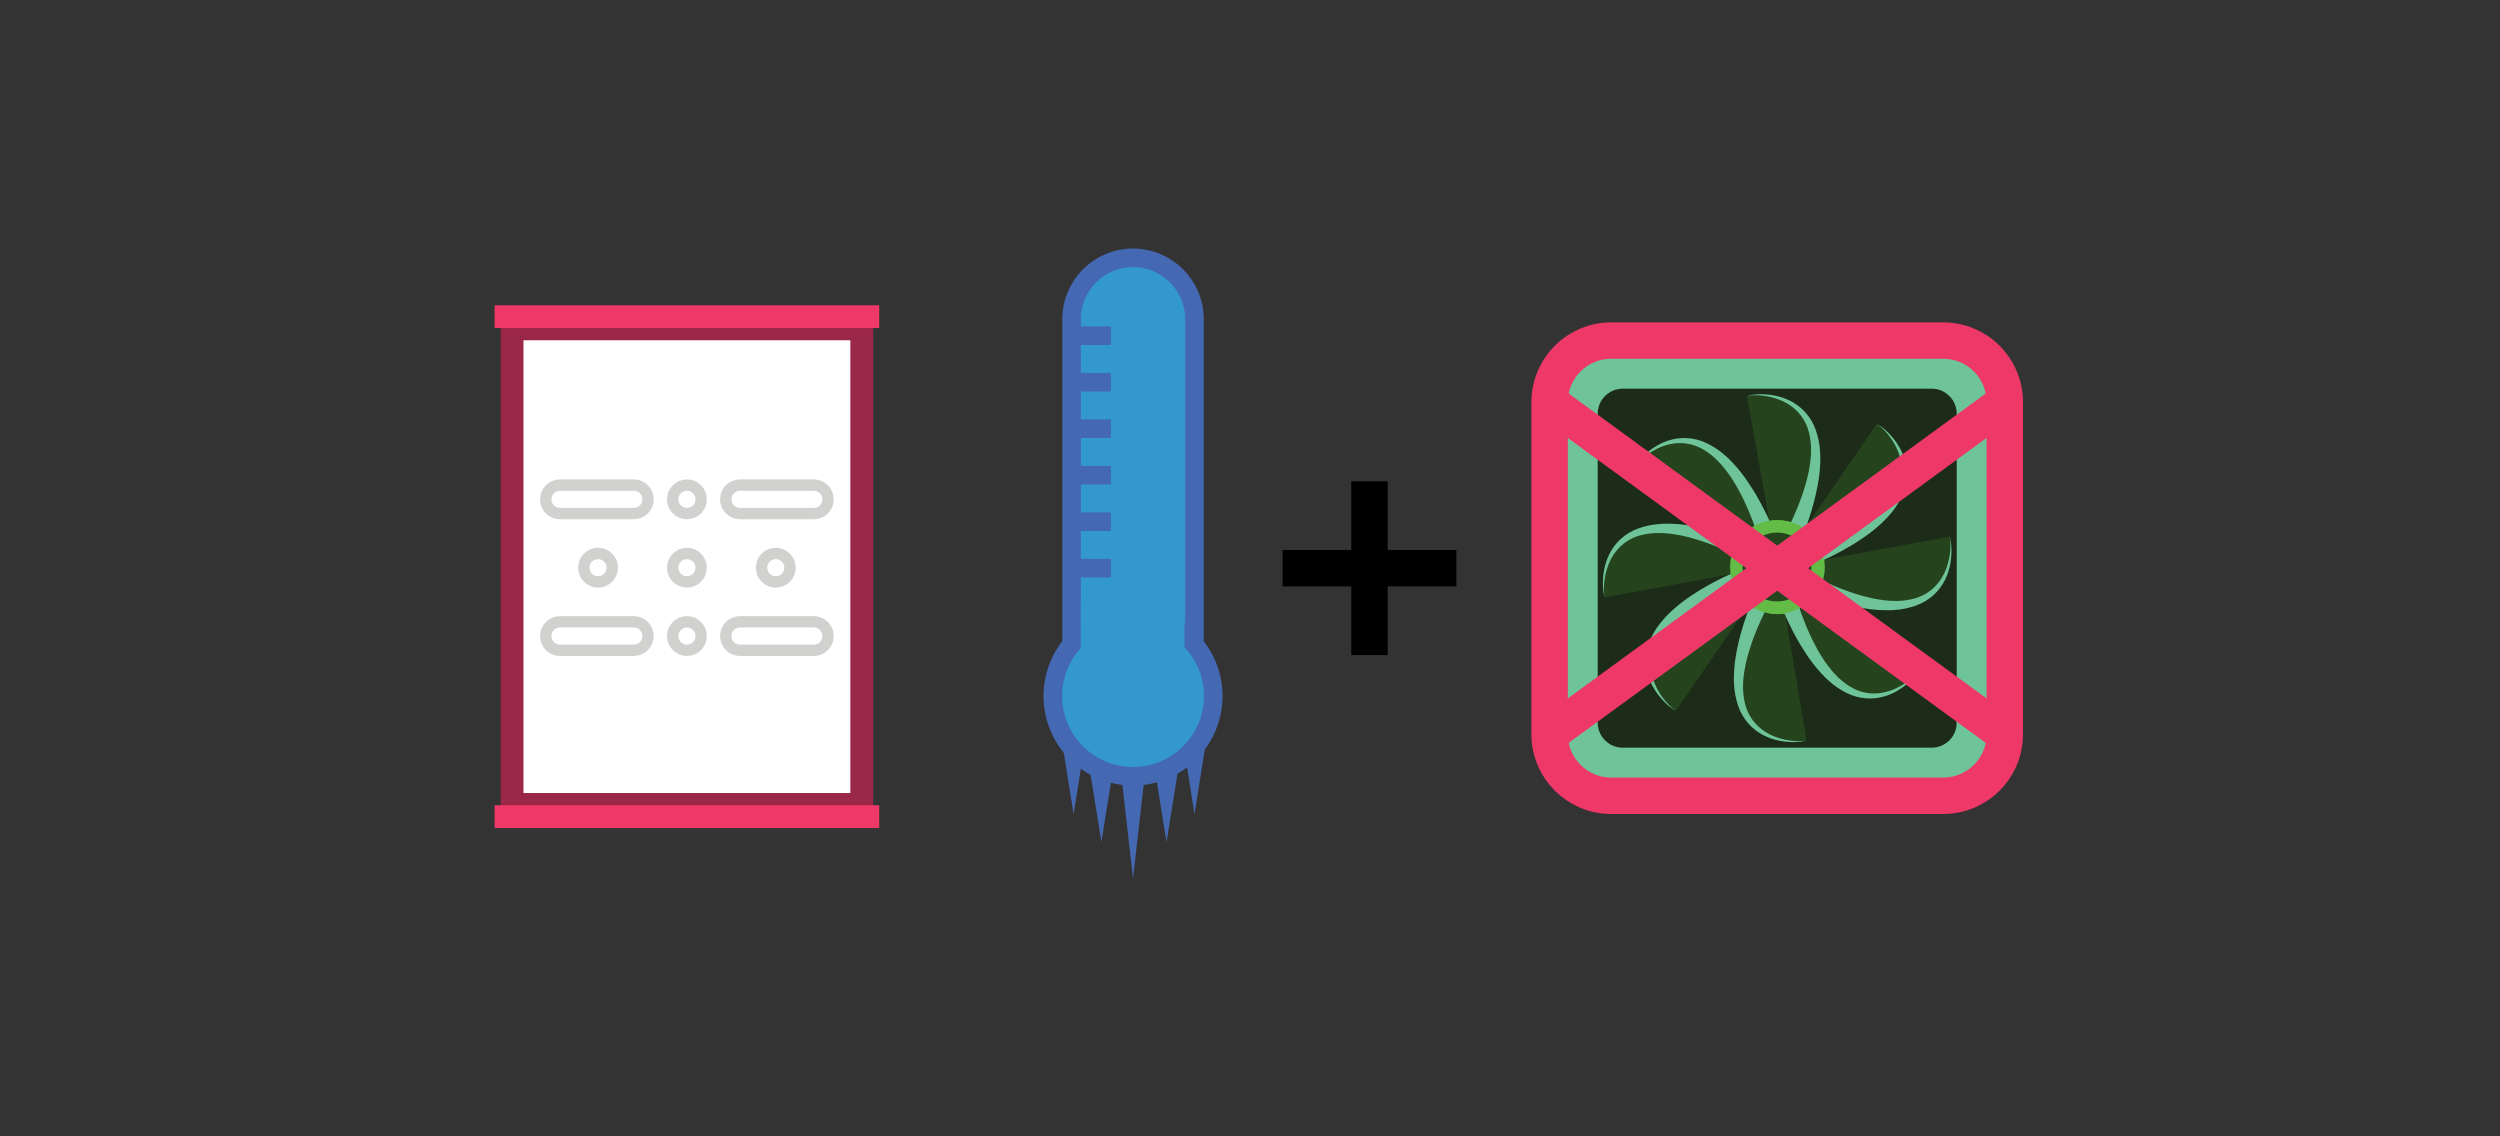 <?xml version="1.0" encoding="utf-8"?>
<!-- Generator: Adobe Illustrator 16.0.0, SVG Export Plug-In . SVG Version: 6.00 Build 0)  -->
<!DOCTYPE svg PUBLIC "-//W3C//DTD SVG 1.1//EN" "http://www.w3.org/Graphics/SVG/1.1/DTD/svg11.dtd">
<svg version="1.1" id="Layer_1" xmlns="http://www.w3.org/2000/svg" xmlns:xlink="http://www.w3.org/1999/xlink" x="0px" y="0px"
	 width="550px" height="250px" viewBox="0 0 550 250" enable-background="new 0 0 550 250" xml:space="preserve">
<rect x="0" y="0" width="550" height="250" fill="#333333" stroke="none"/>
<g>
	<g>
		
			<rect x="112.658" y="72.355" fill="#FFFFFF" stroke="#9A2747" stroke-width="5.013" stroke-miterlimit="10" width="76.926" height="104.617"/>
		
			<line fill="none" stroke="#EE3968" stroke-width="5.013" stroke-miterlimit="10" x1="108.813" y1="69.664" x2="193.428" y2="69.664"/>
		
			<line fill="none" stroke="#EE3968" stroke-width="5.013" stroke-miterlimit="10" x1="108.813" y1="179.663" x2="193.428" y2="179.663"/>
	</g>
	<g>
		<path fill="none" d="M176.299,131.776"/>
	</g>
	<g>
		<path fill="none" d="M128.228,131.776"/>
	</g>
	<g>
		<path fill="none" d="M141.22,139.931"/>
	</g>
	<g>
		<path fill="none" d="M161.021,139.931"/>
	</g>
	<g>
		<g>
			<g>
				<path fill="none" stroke="#D1D1D0" stroke-width="2.5" stroke-miterlimit="10" d="M141.221,109.853"/>
			</g>
			<g>
				<path fill="none" stroke="#D1D1D0" stroke-width="2.5" stroke-miterlimit="10" d="M161.021,109.853"/>
			</g>
			<path fill="none" stroke="#D1D1D0" stroke-width="2.5" stroke-miterlimit="10" d="M142.577,109.853
				c0,1.73-1.403,3.133-3.133,3.133h-16.248c-1.73,0-3.133-1.402-3.133-3.133l0,0c0-1.73,1.402-3.133,3.133-3.133h16.248
				C141.174,106.72,142.577,108.122,142.577,109.853L142.577,109.853z"/>
			<path fill="none" stroke="#D1D1D0" stroke-width="2.5" stroke-miterlimit="10" d="M182.179,109.853
				c0,1.73-1.402,3.133-3.133,3.133h-16.247c-1.731,0-3.134-1.402-3.134-3.133l0,0c0-1.73,1.402-3.133,3.134-3.133h16.247
				C180.776,106.72,182.179,108.122,182.179,109.853L182.179,109.853z"/>
			<circle fill="none" stroke="#D1D1D0" stroke-width="2.5" stroke-miterlimit="10" cx="151.121" cy="109.853" r="3.133"/>
		</g>
		<g>
			<circle fill="none" stroke="#D1D1D0" stroke-width="2.5" stroke-miterlimit="10" cx="131.57" cy="124.892" r="3.133"/>
			<circle fill="none" stroke="#D1D1D0" stroke-width="2.5" stroke-miterlimit="10" cx="170.67" cy="124.892" r="3.133"/>
			<circle fill="none" stroke="#D1D1D0" stroke-width="2.5" stroke-miterlimit="10" cx="151.12" cy="124.892" r="3.133"/>
		</g>
		<path fill="none" stroke="#D1D1D0" stroke-width="2.5" stroke-miterlimit="10" d="M142.576,139.931
			c0,1.729-1.403,3.133-3.133,3.133h-16.248c-1.73,0-3.133-1.404-3.133-3.133l0,0c0-1.73,1.402-3.133,3.133-3.133h16.248
			C141.173,136.798,142.576,138.2,142.576,139.931L142.576,139.931z"/>
		<path fill="none" stroke="#D1D1D0" stroke-width="2.5" stroke-miterlimit="10" d="M182.178,139.931
			c0,1.729-1.402,3.133-3.133,3.133h-16.247c-1.731,0-3.134-1.404-3.134-3.133l0,0c0-1.73,1.402-3.133,3.134-3.133h16.247
			C180.775,136.798,182.178,138.2,182.178,139.931L182.178,139.931z"/>
		<circle fill="none" stroke="#D1D1D0" stroke-width="2.5" stroke-miterlimit="10" cx="151.12" cy="139.931" r="3.133"/>
	</g>
</g>
<g>
	<path fill="#3399CC" stroke="#4468B1" stroke-width="4.092" stroke-miterlimit="10" d="M249.265,153.895
		c-7.467,0-13.521-6.053-13.521-13.521V70.245c0-7.468,6.055-13.522,13.521-13.522l0,0c7.468,0,13.522,6.055,13.522,13.522v70.128
		C262.787,147.842,256.732,153.895,249.265,153.895L249.265,153.895z"/>
	<circle fill="#3399CC" stroke="#4468B1" stroke-width="4.092" stroke-miterlimit="10" cx="249.265" cy="153.129" r="17.645"/>
	<g>
		<line fill="none" stroke="#4468B1" stroke-width="4.092" stroke-miterlimit="10" x1="235.743" y1="125" x2="244.406" y2="125"/>
		
			<line fill="none" stroke="#4468B1" stroke-width="4.092" stroke-miterlimit="10" x1="235.743" y1="114.771" x2="244.406" y2="114.771"/>
		
			<line fill="none" stroke="#4468B1" stroke-width="4.092" stroke-miterlimit="10" x1="235.743" y1="104.542" x2="244.406" y2="104.542"/>
		
			<line fill="none" stroke="#4468B1" stroke-width="4.092" stroke-miterlimit="10" x1="235.743" y1="94.313" x2="244.406" y2="94.313"/>
		
			<line fill="none" stroke="#4468B1" stroke-width="4.092" stroke-miterlimit="10" x1="235.743" y1="84.083" x2="244.406" y2="84.083"/>
		
			<line fill="none" stroke="#4468B1" stroke-width="4.092" stroke-miterlimit="10" x1="235.743" y1="73.856" x2="244.406" y2="73.856"/>
	</g>
	<rect x="237.776" y="132.928" fill="#3399CC" width="22.809" height="11.537"/>
	<g>
		<polygon fill="#4468B1" points="251.822,170.775 249.265,193.277 246.708,170.775 		"/>
	</g>
	<g>
		<polygon fill="#4468B1" points="265.124,164.461 262.787,179.129 260.45,164.461 		"/>
	</g>
	<g>
		<polygon fill="#4468B1" points="238.529,164.461 236.192,179.129 233.855,164.461 		"/>
	</g>
	<g>
		<polygon fill="#4468B1" points="244.868,169.35 242.311,185.266 239.753,169.35 		"/>
	</g>
	<g>
		<polygon fill="#4468B1" points="259.189,169.35 256.632,185.266 254.075,169.35 		"/>
	</g>
</g>
<g>
	<g>
		<path fill="#1C2C18" stroke="#6EC498" stroke-width="7.866" d="M434.407,158.985c0,5.213-4.225,9.439-9.438,9.439H357
			c-5.212,0-9.439-4.227-9.439-9.439V91.016c0-5.211,4.228-9.439,9.439-9.439h67.97c5.213,0,9.438,4.228,9.438,9.439V158.985z"/>
		<g>
			<g>
				<g>
					<path fill="#25441E" d="M391.088,125.05c39.927,21.105,38.823-5.112,37.786-6.985"/>
					<path fill="#6EC498" d="M392.083,123.089c0,0,0.677,0.382,1.861,1.052c0.59,0.324,1.316,0.764,2.13,1.184
						c0.816,0.426,1.738,0.907,2.743,1.431c1.03,0.484,2.144,1.028,3.334,1.566c1.203,0.494,2.46,1.077,3.799,1.534
						c1.327,0.514,2.725,0.934,4.151,1.337c0.718,0.164,1.441,0.366,2.172,0.508c0.732,0.11,1.471,0.284,2.209,0.349
						c0.738,0.063,1.483,0.169,2.217,0.148c0.367-0.001,0.738,0.021,1.103,0.002l1.086-0.088c1.43-0.173,2.828-0.496,4.058-1.1
						c1.227-0.6,2.291-1.426,3.13-2.381c0.842-0.953,1.463-2.021,1.909-3.063c0.864-2.108,1.102-4.06,1.12-5.403
						c0.018-0.676-0.035-1.207-0.09-1.564c-0.054-0.36-0.141-0.537-0.141-0.537s0.103,0.169,0.188,0.527
						c0.087,0.354,0.188,0.885,0.23,1.569c0.1,1.361,0.044,3.355-0.664,5.646c-0.371,1.135-0.928,2.335-1.758,3.464
						c-0.825,1.128-1.935,2.165-3.264,2.966c-1.33,0.806-2.866,1.311-4.442,1.644l-1.196,0.204c-0.401,0.057-0.805,0.07-1.209,0.107
						c-0.813,0.091-1.618,0.051-2.432,0.052c-0.813-0.001-1.608-0.111-2.413-0.164c-0.799-0.082-1.58-0.226-2.366-0.336
						c-1.548-0.29-3.071-0.607-4.506-1.02c-1.458-0.36-2.81-0.846-4.118-1.254c-1.288-0.449-2.491-0.909-3.611-1.32
						c-1.106-0.459-2.121-0.879-3.021-1.251c-0.904-0.372-1.626-0.728-2.255-1.004c-1.238-0.563-1.945-0.884-1.945-0.884
						L392.083,123.089z"/>
				</g>
				<g>
					<path fill="#25441E" d="M391.055,124.968c-21.753,39.572,4.479,38.898,6.372,37.888"/>
					<path fill="#6EC498" d="M392.999,125.996c0,0-0.394,0.67-1.082,1.843c-0.334,0.584-0.785,1.304-1.219,2.11
						c-0.439,0.81-0.935,1.724-1.476,2.72c-0.501,1.021-1.063,2.126-1.621,3.308c-0.514,1.194-1.116,2.442-1.596,3.773
						c-0.535,1.318-0.978,2.708-1.403,4.129c-0.177,0.715-0.391,1.435-0.543,2.163c-0.123,0.729-0.309,1.465-0.385,2.203
						c-0.075,0.736-0.193,1.479-0.186,2.214c-0.004,0.366-0.033,0.738-0.02,1.102l0.07,1.088c0.15,1.432,0.451,2.835,1.035,4.074
						c0.58,1.235,1.389,2.313,2.33,3.167c0.94,0.857,1.997,1.494,3.033,1.958c2.094,0.897,4.042,1.166,5.384,1.206
						c0.676,0.028,1.207-0.017,1.565-0.065c0.36-0.048,0.539-0.132,0.539-0.132s-0.171,0.1-0.529,0.181
						c-0.356,0.081-0.889,0.174-1.572,0.205c-1.362,0.078-3.356-0.01-5.636-0.754c-1.129-0.39-2.32-0.965-3.435-1.813
						c-1.115-0.843-2.135-1.97-2.914-3.311c-0.784-1.343-1.265-2.887-1.572-4.469l-0.185-1.199
						c-0.051-0.402-0.058-0.806-0.088-1.211c-0.077-0.813-0.024-1.618-0.013-2.432c0.015-0.813,0.138-1.605,0.204-2.41
						c0.095-0.798,0.251-1.576,0.374-2.359c0.315-1.544,0.657-3.062,1.093-4.489c0.384-1.452,0.891-2.796,1.32-4.098
						c0.471-1.28,0.95-2.476,1.38-3.589c0.477-1.099,0.913-2.106,1.3-2.999c0.387-0.898,0.754-1.614,1.041-2.238
						c0.582-1.229,0.915-1.931,0.915-1.931L392.999,125.996z"/>
				</g>
				<g>
					<path fill="#25441E" d="M390.879,124.421c-39.926-21.106-38.823,5.112-37.783,6.985"/>
					<path fill="#6EC498" d="M389.884,126.382c0,0-0.677-0.382-1.861-1.052c-0.59-0.324-1.315-0.764-2.13-1.184
						c-0.816-0.426-1.738-0.907-2.743-1.432c-1.029-0.484-2.144-1.028-3.334-1.566c-1.203-0.494-2.46-1.077-3.799-1.534
						c-1.327-0.513-2.724-0.934-4.151-1.336c-0.718-0.165-1.44-0.367-2.172-0.508c-0.731-0.111-1.47-0.284-2.209-0.349
						c-0.737-0.063-1.482-0.169-2.217-0.149c-0.366,0.001-0.738-0.021-1.103-0.002l-1.086,0.088c-1.429,0.173-2.827,0.496-4.057,1.1
						c-1.227,0.6-2.291,1.426-3.13,2.381c-0.842,0.953-1.463,2.021-1.909,3.063c-0.863,2.108-1.102,4.061-1.119,5.403
						c-0.018,0.676,0.036,1.206,0.091,1.563c0.054,0.36,0.141,0.537,0.141,0.537s-0.103-0.169-0.189-0.526
						c-0.087-0.354-0.188-0.886-0.23-1.569c-0.101-1.36-0.045-3.355,0.663-5.646c0.371-1.135,0.928-2.335,1.758-3.463
						c0.824-1.128,1.935-2.166,3.263-2.967c1.331-0.805,2.866-1.31,4.443-1.644l1.196-0.204c0.401-0.057,0.804-0.071,1.209-0.107
						c0.813-0.091,1.618-0.051,2.431-0.052c0.813,0.001,1.608,0.112,2.414,0.165c0.799,0.082,1.579,0.225,2.365,0.336
						c1.548,0.29,3.072,0.607,4.506,1.02c1.458,0.36,2.81,0.845,4.118,1.253c1.289,0.449,2.491,0.91,3.611,1.321
						c1.106,0.458,2.121,0.878,3.021,1.25c0.904,0.373,1.626,0.728,2.255,1.004c1.238,0.562,1.945,0.883,1.945,0.883
						L389.884,126.382z"/>
				</g>
				<g>
					<path fill="#25441E" d="M391.151,124.985c21.295-39.821-4.928-38.845-6.809-37.816"/>
					<path fill="#6EC498" d="M389.195,123.98c0,0,0.386-0.675,1.061-1.855c0.327-0.588,0.771-1.313,1.194-2.125
						c0.43-0.815,0.915-1.734,1.444-2.737c0.489-1.027,1.039-2.138,1.582-3.326c0.5-1.2,1.089-2.455,1.553-3.792
						c0.52-1.324,0.946-2.719,1.355-4.145c0.169-0.716,0.374-1.439,0.519-2.169c0.114-0.731,0.291-1.469,0.358-2.207
						c0.066-0.738,0.177-1.482,0.16-2.216c0-0.367,0.024-0.739,0.007-1.103l-0.083-1.086c-0.167-1.43-0.483-2.83-1.081-4.062
						c-0.595-1.229-1.416-2.298-2.367-3.141c-0.949-0.847-2.014-1.472-3.055-1.923c-2.104-0.874-4.056-1.121-5.397-1.145
						c-0.676-0.021-1.207,0.029-1.564,0.083c-0.36,0.052-0.538,0.138-0.538,0.138s0.17-0.102,0.527-0.186
						c0.355-0.085,0.887-0.184,1.57-0.223c1.361-0.094,3.355-0.028,5.644,0.69c1.133,0.376,2.331,0.938,3.455,1.774
						c1.125,0.83,2.157,1.944,2.952,3.276c0.799,1.334,1.297,2.872,1.623,4.45l0.198,1.198c0.056,0.401,0.067,0.804,0.102,1.209
						c0.088,0.813,0.044,1.619,0.041,2.432c-0.004,0.813-0.119,1.607-0.176,2.413c-0.086,0.798-0.232,1.578-0.347,2.363
						c-0.298,1.547-0.622,3.069-1.041,4.502c-0.367,1.456-0.858,2.805-1.272,4.112c-0.456,1.286-0.922,2.486-1.339,3.604
						c-0.464,1.104-0.889,2.117-1.266,3.014c-0.376,0.903-0.734,1.623-1.015,2.25c-0.567,1.236-0.893,1.942-0.893,1.942
						L389.195,123.98z"/>
				</g>
				<circle fill="#25441E" stroke="#63BC46" stroke-width="2.749" cx="391.135" cy="124.792" r="8.947"/>
			</g>
			<g>
				<g>
					<path fill="#25441E" d="M391.093,124.963c43.155-13.308,23.837-31.067,21.778-31.658"/>
					<path fill="#6EC498" d="M390.41,122.872c0,0,0.749-0.208,2.06-0.572c0.646-0.188,1.471-0.391,2.344-0.669
						c0.879-0.276,1.87-0.588,2.951-0.928c1.071-0.386,2.243-0.788,3.466-1.25c1.199-0.501,2.5-0.978,3.771-1.601
						c1.301-0.575,2.586-1.266,3.88-1.991c0.624-0.391,1.278-0.759,1.896-1.177c0.596-0.439,1.24-0.838,1.808-1.315
						c0.566-0.478,1.169-0.929,1.674-1.462c0.259-0.26,0.537-0.507,0.78-0.778l0.706-0.83c0.888-1.133,1.648-2.351,2.091-3.646
						c0.443-1.292,0.612-2.628,0.529-3.896c-0.078-1.27-0.395-2.463-0.815-3.517c-0.881-2.102-2.093-3.65-3.029-4.612
						c-0.465-0.49-0.878-0.828-1.17-1.042c-0.292-0.216-0.479-0.28-0.479-0.28s0.192,0.047,0.506,0.239
						c0.313,0.189,0.759,0.493,1.272,0.947c1.033,0.891,2.404,2.342,3.523,4.462c0.54,1.065,0.995,2.308,1.206,3.692
						c0.215,1.381,0.163,2.9-0.21,4.405c-0.371,1.511-1.101,2.954-1.979,4.304l-0.701,0.991c-0.244,0.324-0.519,0.618-0.779,0.93
						c-0.511,0.64-1.108,1.181-1.683,1.756c-0.575,0.575-1.216,1.058-1.822,1.59c-0.623,0.507-1.276,0.958-1.91,1.435
						c-1.3,0.89-2.602,1.743-3.907,2.465c-1.286,0.776-2.585,1.389-3.799,2.026c-1.229,0.593-2.404,1.118-3.487,1.619
						c-1.106,0.458-2.121,0.879-3.02,1.251c-0.903,0.376-1.665,0.635-2.305,0.884c-1.273,0.479-2.001,0.752-2.001,0.752
						L390.41,122.872z"/>
				</g>
				<g>
					<path fill="#25441E" d="M391.011,124.925c12.602,43.368,30.675,24.339,31.297,22.288"/>
					<path fill="#6EC498" d="M393.112,124.277c0,0,0.195,0.752,0.538,2.069c0.177,0.649,0.366,1.477,0.631,2.354
						c0.262,0.884,0.557,1.88,0.879,2.967c0.368,1.077,0.752,2.256,1.193,3.485c0.481,1.208,0.938,2.517,1.54,3.797
						c0.554,1.311,1.224,2.606,1.927,3.912c0.381,0.63,0.738,1.29,1.146,1.914c0.43,0.603,0.818,1.254,1.286,1.829
						c0.468,0.574,0.909,1.184,1.435,1.696c0.256,0.264,0.498,0.546,0.766,0.794l0.818,0.719c1.118,0.906,2.323,1.687,3.612,2.15
						c1.284,0.464,2.617,0.654,3.888,0.592c1.271-0.059,2.469-0.354,3.529-0.76c2.114-0.846,3.683-2.033,4.659-2.954
						c0.498-0.457,0.842-0.865,1.061-1.153c0.221-0.289,0.288-0.475,0.288-0.475s-0.05,0.191-0.247,0.502
						c-0.193,0.31-0.505,0.752-0.966,1.258c-0.908,1.019-2.38,2.366-4.518,3.451c-1.074,0.523-2.323,0.958-3.712,1.146
						c-1.384,0.192-2.901,0.117-4.401-0.28c-1.504-0.396-2.935-1.147-4.271-2.049l-0.979-0.718
						c-0.319-0.249-0.609-0.528-0.917-0.794c-0.631-0.521-1.163-1.127-1.729-1.711c-0.565-0.585-1.038-1.233-1.562-1.849
						c-0.496-0.631-0.937-1.292-1.403-1.933c-0.868-1.314-1.7-2.63-2.401-3.948c-0.755-1.298-1.347-2.605-1.964-3.83
						c-0.573-1.238-1.078-2.423-1.562-3.514c-0.44-1.114-0.845-2.135-1.202-3.04c-0.361-0.909-0.608-1.675-0.847-2.318
						c-0.457-1.281-0.719-2.013-0.719-2.013L393.112,124.277z"/>
				</g>
				<g>
					<path fill="#25441E" d="M390.502,124.664c-43.157,13.307-23.839,31.067-21.78,31.658"/>
					<path fill="#6EC498" d="M391.185,126.754c0,0-0.749,0.208-2.06,0.572c-0.646,0.188-1.471,0.391-2.344,0.669
						c-0.879,0.276-1.87,0.588-2.952,0.928c-1.07,0.386-2.242,0.788-3.465,1.25c-1.2,0.501-2.501,0.978-3.771,1.601
						c-1.301,0.575-2.586,1.267-3.88,1.99c-0.624,0.391-1.278,0.76-1.896,1.177c-0.596,0.439-1.24,0.839-1.808,1.315
						c-0.566,0.478-1.17,0.929-1.674,1.462c-0.259,0.261-0.537,0.508-0.78,0.778l-0.706,0.83c-0.888,1.134-1.649,2.351-2.092,3.646
						c-0.443,1.292-0.612,2.629-0.529,3.896c0.078,1.271,0.395,2.464,0.815,3.518c0.88,2.101,2.093,3.649,3.029,4.611
						c0.465,0.491,0.878,0.829,1.169,1.043c0.293,0.216,0.479,0.28,0.479,0.28s-0.192-0.048-0.506-0.239
						c-0.313-0.188-0.759-0.493-1.272-0.946c-1.033-0.892-2.404-2.342-3.523-4.462c-0.54-1.065-0.995-2.308-1.206-3.692
						c-0.214-1.381-0.163-2.899,0.21-4.405c0.372-1.511,1.101-2.953,1.979-4.304l0.702-0.99c0.244-0.324,0.519-0.618,0.779-0.931
						c0.511-0.64,1.108-1.181,1.683-1.756c0.575-0.574,1.216-1.059,1.822-1.591c0.623-0.506,1.276-0.957,1.91-1.435
						c1.301-0.89,2.603-1.743,3.908-2.466c1.286-0.776,2.584-1.389,3.798-2.025c1.229-0.594,2.405-1.118,3.488-1.619
						c1.106-0.458,2.121-0.878,3.02-1.251c0.903-0.376,1.665-0.636,2.305-0.884c1.273-0.479,2.001-0.752,2.001-0.752
						L391.185,126.754z"/>
				</g>
				<g>
					<path fill="#25441E" d="M391.092,124.871c-13.099-43.214-30.951-23.982-31.555-21.925"/>
					<path fill="#6EC498" d="M388.998,125.543c0,0-0.204-0.75-0.563-2.063c-0.184-0.647-0.383-1.473-0.657-2.347
						c-0.272-0.88-0.579-1.873-0.913-2.956c-0.381-1.072-0.778-2.247-1.233-3.471c-0.496-1.202-0.966-2.505-1.583-3.778
						c-0.569-1.304-1.254-2.592-1.973-3.89c-0.388-0.625-0.753-1.281-1.168-1.9c-0.436-0.598-0.832-1.244-1.307-1.814
						c-0.475-0.569-0.923-1.173-1.454-1.68c-0.259-0.26-0.505-0.54-0.774-0.785l-0.827-0.709c-1.129-0.893-2.343-1.659-3.637-2.107
						c-1.29-0.449-2.625-0.624-3.895-0.547c-1.27,0.073-2.465,0.383-3.521,0.8c-2.104,0.87-3.659,2.075-4.626,3.006
						c-0.492,0.463-0.832,0.874-1.048,1.165c-0.218,0.292-0.283,0.478-0.283,0.478s0.049-0.192,0.241-0.504
						c0.191-0.312,0.497-0.757,0.953-1.268c0.896-1.028,2.354-2.393,4.479-3.502c1.068-0.535,2.313-0.984,3.697-1.188
						c1.383-0.208,2.9-0.151,4.404,0.229c1.509,0.378,2.948,1.113,4.295,1.999l0.987,0.707c0.323,0.245,0.615,0.521,0.927,0.783
						c0.637,0.514,1.176,1.113,1.748,1.69c0.572,0.578,1.053,1.221,1.582,1.83c0.504,0.625,0.952,1.281,1.426,1.917
						c0.884,1.304,1.73,2.61,2.447,3.919c0.771,1.29,1.377,2.591,2.008,3.808c0.588,1.231,1.106,2.41,1.603,3.495
						c0.453,1.109,0.868,2.125,1.236,3.026c0.372,0.905,0.628,1.667,0.873,2.309c0.473,1.275,0.742,2.004,0.742,2.004
						L388.998,125.543z"/>
				</g>
				<circle fill="#25441E" stroke="#63BC46" stroke-width="2.749" cx="390.943" cy="124.745" r="8.947"/>
			</g>
		</g>
	</g>
	<g>
		<path fill="none" stroke="#EE3968" stroke-width="8.011" stroke-miterlimit="10" d="M441.056,161.534
			c0,7.477-6.063,13.536-13.538,13.536H354.45c-7.473,0-13.535-6.06-13.535-13.536V88.472c0-7.48,6.063-13.542,13.535-13.542h73.067
			c7.476,0,13.538,6.062,13.538,13.542V161.534z"/>
		
			<line fill="none" stroke="#EE3968" stroke-width="8.011" stroke-miterlimit="10" x1="340.915" y1="88.472" x2="441.056" y2="161.534"/>
		
			<line fill="none" stroke="#EE3968" stroke-width="8.011" stroke-miterlimit="10" x1="441.056" y1="88.472" x2="340.915" y2="161.534"/>
	</g>
</g>
<g>
	<line fill="none" stroke="#000000" stroke-width="8.011" stroke-miterlimit="10" x1="282.171" y1="125" x2="320.406" y2="125"/>
	
		<line fill="none" stroke="#000000" stroke-width="8.011" stroke-miterlimit="10" x1="301.287" y1="144.117" x2="301.287" y2="105.882"/>
</g>
</svg>

